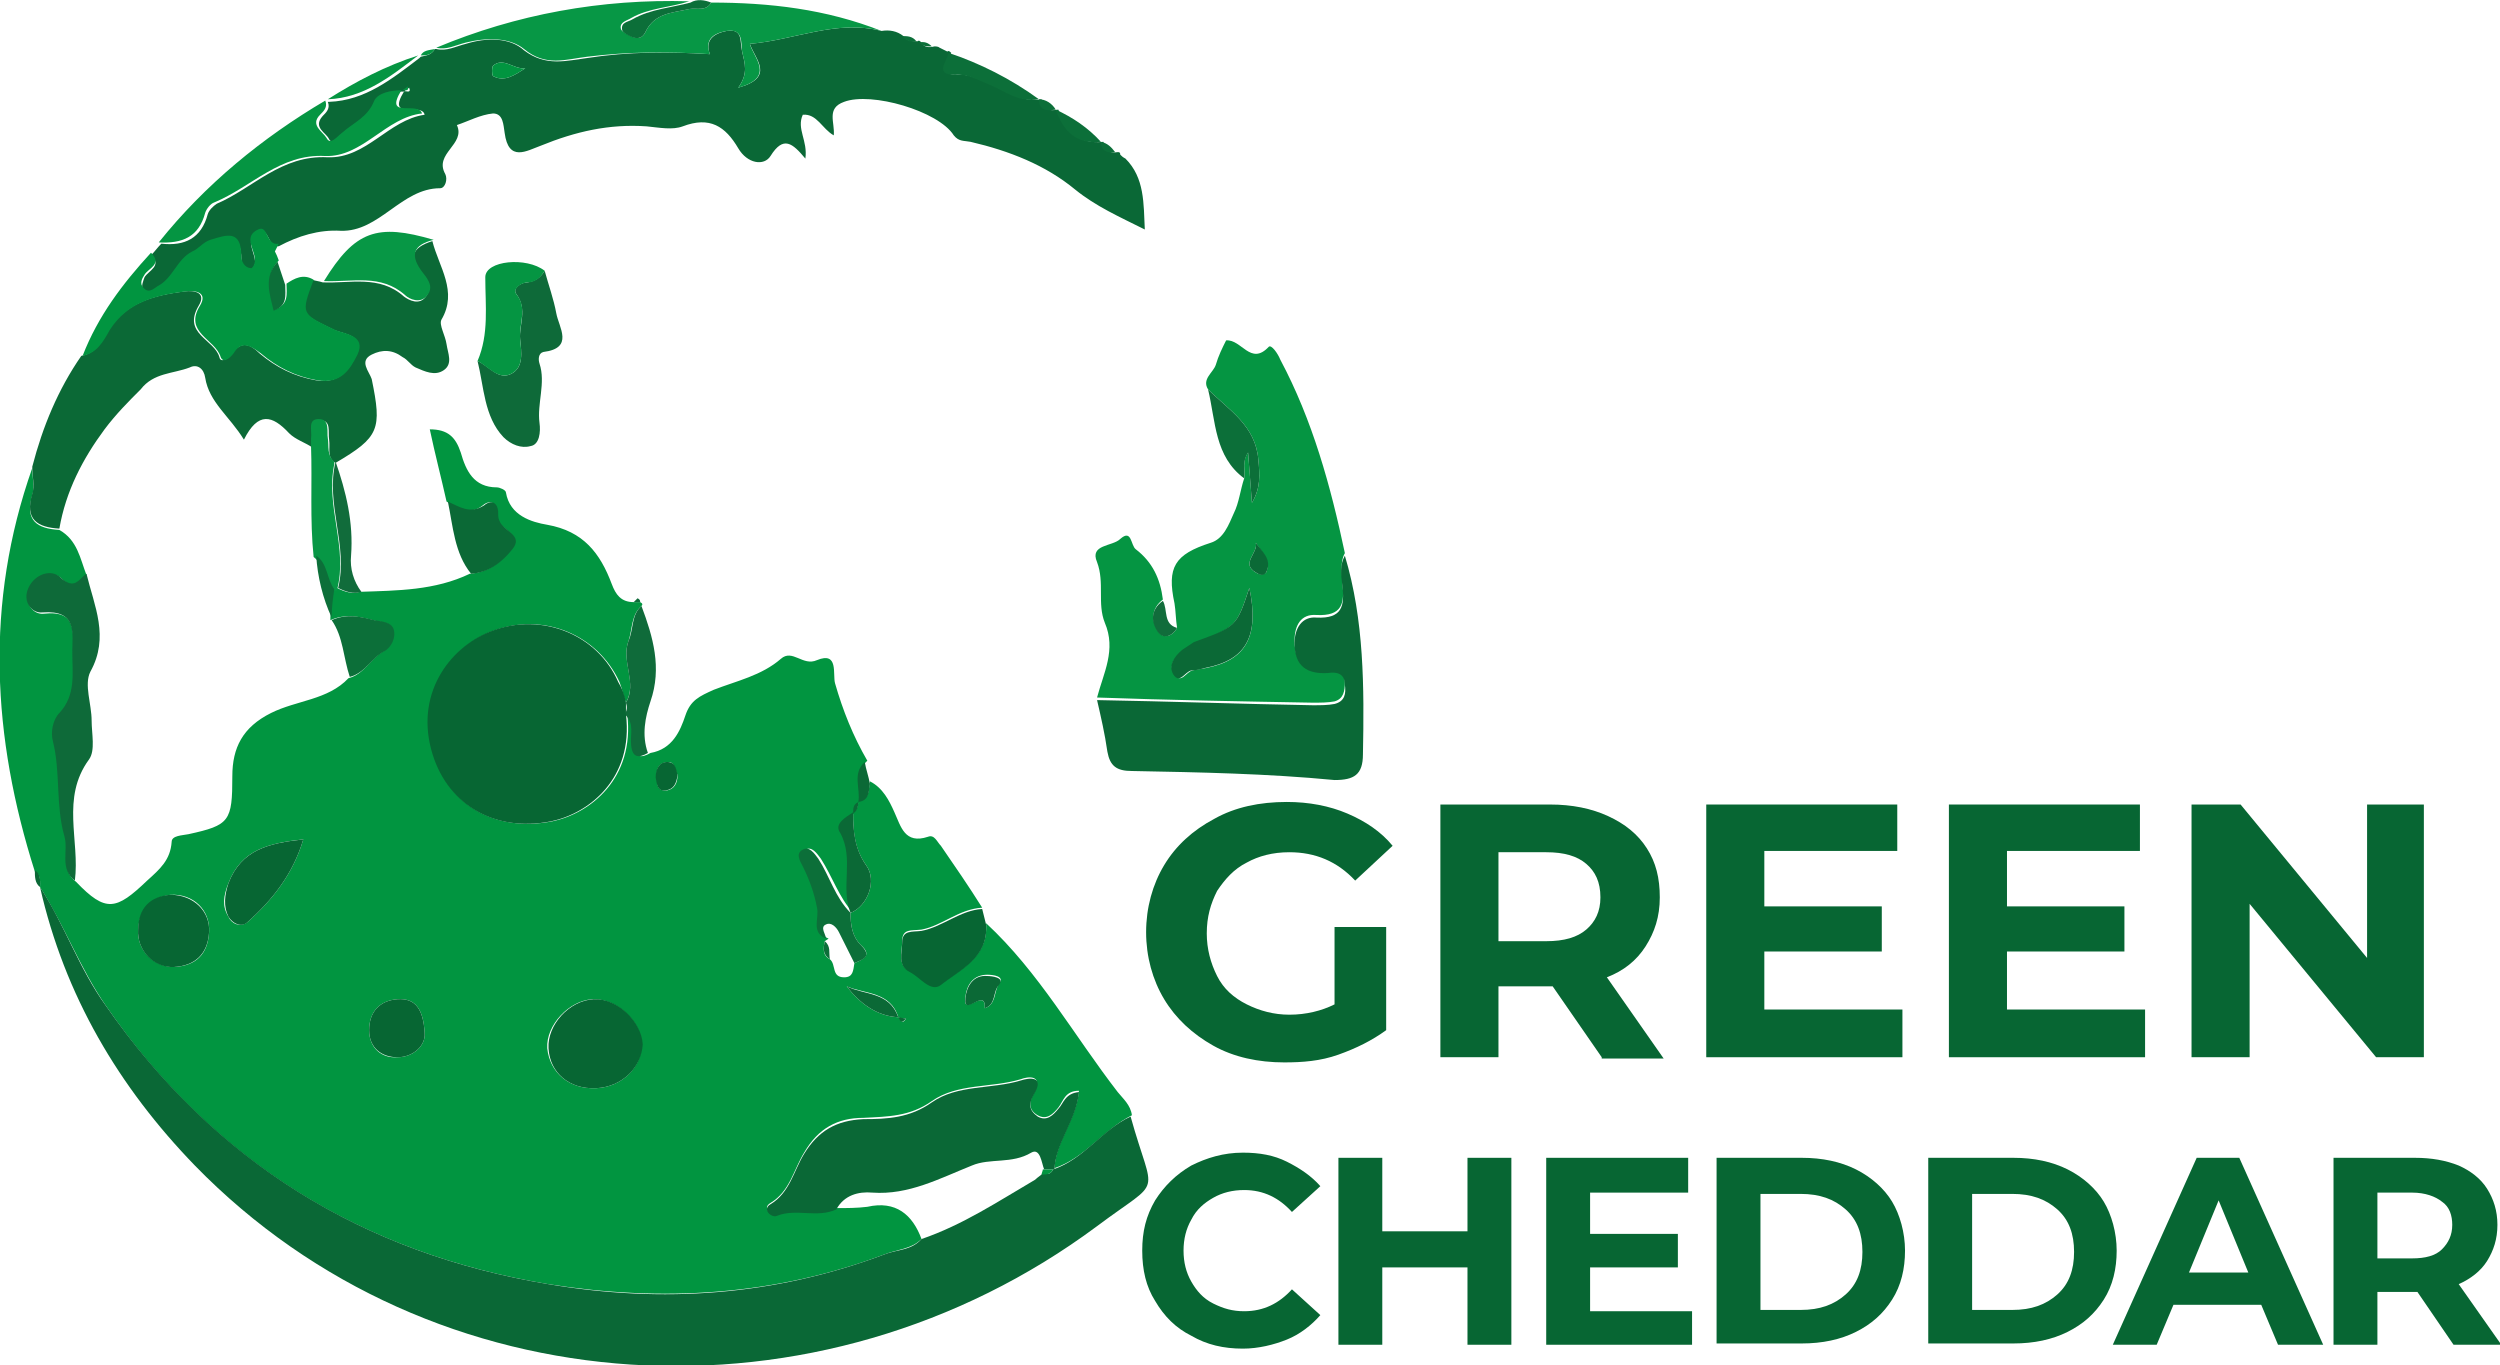 <svg width="130" height="71" viewBox="0 0 130 71" fill="none" xmlns="http://www.w3.org/2000/svg">
<g clip-path="url(#clip0_1812_8237)">
<path d="M33.289 31.31C33.423 31.377 33.423 31.444 33.356 31.511C32.819 31.981 32.886 32.718 32.685 33.322C32.282 34.394 33.154 35.467 32.55 36.54C32.416 36.204 32.349 35.802 32.215 35.467C31.074 32.986 28.255 31.846 25.705 32.785C23.624 33.523 21.678 35.869 22.483 38.953C23.221 41.769 25.638 43.311 28.725 42.708C30.671 42.305 33.02 40.495 32.617 37.143C33.154 37.612 32.886 38.216 32.953 38.752C33.02 39.422 33.356 39.422 33.826 39.154C34.967 38.953 35.369 38.015 35.638 37.21C35.906 36.406 36.376 36.204 37.114 35.869C38.322 35.4 39.597 35.132 40.604 34.26C41.208 33.724 41.745 34.662 42.483 34.327C43.624 33.858 43.289 35.065 43.423 35.534C43.826 36.942 44.362 38.283 45.101 39.557C44.43 40.16 44.899 40.965 44.765 41.635C44.564 41.769 44.497 41.97 44.497 42.238C44.094 42.507 43.49 42.842 43.826 43.311C44.564 44.652 43.826 46.127 44.362 47.468C43.624 46.663 43.289 45.591 42.685 44.652C42.483 44.384 42.215 43.981 41.879 44.183C41.477 44.384 41.745 44.786 41.879 45.054C42.215 45.725 42.483 46.462 42.617 47.2C42.685 47.736 42.282 48.474 43.087 48.809L42.886 48.943C42.819 49.278 42.752 49.68 43.154 49.881C43.49 50.15 43.221 50.82 43.893 50.82C44.362 50.82 44.362 50.485 44.43 50.083C44.899 49.881 45.369 49.68 44.765 49.144C44.295 48.675 44.228 48.071 44.228 47.468C45.101 47.133 45.638 45.792 45.034 44.987C44.43 44.116 44.362 43.244 44.362 42.238C44.564 42.104 44.631 41.903 44.631 41.635C45.235 41.568 45.168 41.032 45.235 40.629C45.906 40.965 46.242 41.635 46.51 42.238C46.846 42.976 47.047 43.914 48.255 43.512C48.591 43.378 48.725 43.78 48.926 43.981C49.664 45.054 50.403 46.127 51.074 47.2C49.866 47.267 48.993 48.138 47.919 48.339C47.383 48.406 46.913 48.272 46.913 48.943C46.913 49.479 46.644 50.217 47.316 50.485C47.852 50.753 48.389 51.557 48.926 51.155C50 50.351 51.409 49.747 51.275 48.004C54.027 50.552 55.839 53.837 58.121 56.787C58.389 57.122 58.792 57.457 58.859 57.994C57.383 58.731 56.443 60.206 54.832 60.743C54.899 59.335 55.973 58.195 56.107 56.72C55.369 56.72 55.302 57.256 55.034 57.592C54.765 57.927 54.43 58.262 53.96 57.994C53.49 57.726 53.49 57.323 53.758 56.854C54.295 55.848 53.423 55.983 53.087 56.117C51.544 56.586 49.799 56.318 48.456 57.256C47.316 58.061 46.175 58.061 44.899 58.128C43.557 58.128 42.55 58.664 41.812 59.938C41.275 60.81 41.074 61.949 40.067 62.553C39.597 62.821 40.134 63.223 40.403 63.156C41.409 62.754 42.483 63.29 43.49 62.821C44.027 62.821 44.564 62.821 45.101 62.754C46.577 62.419 47.45 63.156 47.919 64.43C47.383 64.966 46.644 64.966 45.973 65.235C40.269 67.38 34.43 67.715 28.523 66.777C18.859 65.168 11.074 60.407 5.503 52.295C4.161 50.351 3.356 48.138 2.081 46.127V46.194C2.081 45.859 2.148 45.523 1.812 45.322C-0.403 38.35 -0.805 31.377 1.678 24.337C1.678 24.807 1.812 25.343 1.678 25.745C1.275 27.086 1.946 27.489 3.087 27.556C4.027 28.092 4.161 29.031 4.497 29.902C4.094 30.17 3.96 30.841 3.222 30.103C2.752 29.634 1.879 29.902 1.544 30.64C1.208 31.377 1.745 31.981 2.282 31.913C4.094 31.712 3.758 32.986 3.826 33.992C3.826 35.065 4.027 36.204 3.154 37.143C2.819 37.478 2.685 38.216 2.819 38.618C3.222 40.294 2.953 41.97 3.423 43.579C3.624 44.317 3.154 45.255 3.96 45.859C5.503 47.468 6.04 47.334 7.651 45.792C8.322 45.188 8.859 44.719 8.926 43.78C8.926 43.445 9.463 43.445 9.799 43.378C11.946 42.909 12.081 42.708 12.081 40.361C12.081 38.886 12.617 37.813 14.094 37.076C15.436 36.406 17.047 36.406 18.121 35.266C18.926 35.065 19.262 34.26 19.933 33.858C20.268 33.657 20.537 33.187 20.403 32.718C20.268 32.316 19.799 32.383 19.396 32.249C18.658 32.048 17.919 31.913 17.181 32.249V32.115C17.181 31.578 17.248 31.109 17.248 30.573C17.316 30.573 17.45 30.573 17.517 30.573C17.919 30.774 18.322 30.908 18.725 30.774C20.671 30.707 22.617 30.707 24.43 29.835C25.369 29.768 26.04 29.232 26.577 28.561C27.181 27.824 26.107 27.556 25.906 27.086C25.839 26.952 25.839 26.818 25.839 26.684C25.839 26.148 25.503 25.947 25.101 26.282C24.43 26.818 23.826 26.416 23.221 26.081C22.953 24.874 22.617 23.6 22.349 22.326C23.289 22.326 23.691 22.728 23.96 23.533C24.228 24.472 24.631 25.343 25.839 25.343C25.973 25.343 26.309 25.477 26.309 25.611C26.51 26.818 27.651 27.153 28.456 27.288C30.336 27.623 31.208 28.762 31.812 30.372C32.014 30.908 32.282 31.31 32.953 31.31C33.087 31.31 33.221 31.31 33.289 31.31ZM46.712 52.898C46.846 53.032 46.913 53.301 47.114 52.965C46.913 52.965 46.846 52.965 46.712 52.898C46.309 51.557 44.967 51.692 44.027 51.289C44.698 52.161 45.571 52.831 46.712 52.898ZM31.007 56.586C32.349 56.519 33.356 55.513 33.356 54.306C33.356 53.099 32.014 51.893 30.805 51.96C29.597 52.027 28.389 53.301 28.456 54.508C28.591 55.781 29.597 56.653 31.007 56.586ZM8.859 46.529C7.92 46.663 7.248 47.2 7.181 48.339C7.114 49.412 7.987 50.284 9.06 50.284C10.201 50.217 10.805 49.613 10.873 48.474C10.94 47.334 10.067 46.462 8.859 46.529ZM15.772 43.646C13.96 43.847 12.55 44.183 11.879 45.926C11.611 46.596 11.544 47.133 11.879 47.669C12.014 48.004 12.483 48.272 12.886 47.937C14.161 46.797 15.235 45.456 15.772 43.646ZM22.081 53.703C22.014 52.496 21.611 51.893 20.671 51.96C19.732 52.027 19.195 52.63 19.195 53.569C19.195 54.508 19.866 55.044 20.671 54.977C21.477 54.977 22.148 54.373 22.081 53.703ZM51.208 52.429C51.812 52.228 51.678 51.557 51.946 51.155C52.282 50.753 51.611 50.686 51.342 50.686C50.604 50.686 50.269 51.222 50.201 51.826C50 52.965 51.275 51.289 51.208 52.429ZM35.235 40.294C35.101 40.093 35.101 39.624 34.765 39.624C34.295 39.624 34.094 39.959 34.161 40.428C34.161 40.763 34.161 41.166 34.698 41.099C35.034 41.032 35.235 40.763 35.235 40.294Z" fill="#019540"/>
<path d="M54.765 60.81C56.376 60.273 57.316 58.731 58.792 58.061C60 62.419 60.537 61.145 57.047 63.76C42.617 74.487 22.483 73.28 10.134 60.608C6.175 56.519 3.356 51.759 2.081 46.127C3.356 48.071 4.094 50.351 5.503 52.295C11.141 60.407 18.859 65.168 28.523 66.777C34.43 67.782 40.269 67.38 45.973 65.235C46.644 64.966 47.383 65.034 47.919 64.43C50.067 63.693 51.879 62.486 53.825 61.346C53.96 61.212 54.094 61.145 54.228 61.011C54.43 61.078 54.631 61.078 54.765 60.81Z" fill="#0A6836"/>
<path d="M22.617 2.547H22.684C23.221 2.682 23.691 2.413 24.228 2.279C25.302 1.944 26.51 1.944 27.248 2.615C28.389 3.486 29.463 3.151 30.537 3.017C32.684 2.682 34.765 2.682 36.913 2.816C36.644 2.078 37.114 1.743 37.785 1.609C38.658 1.475 38.456 2.145 38.59 2.682C38.725 3.285 38.926 3.821 38.389 4.559C40.335 4.022 39.262 3.084 38.993 2.279C41.342 2.078 43.49 1.005 45.839 1.609C46.242 1.542 46.644 1.609 46.98 1.877C47.181 2.145 47.382 2.145 47.718 2.145C47.785 2.078 47.852 2.145 47.919 2.212C48.054 2.48 48.322 2.48 48.59 2.413C48.658 2.413 48.792 2.413 48.859 2.48C48.993 2.547 49.127 2.615 49.262 2.682C49.329 2.615 49.396 2.682 49.463 2.749C49.262 3.285 48.658 3.955 50 3.888C50.47 3.888 51.007 4.157 51.476 4.358C52.349 4.693 53.154 5.363 54.161 5.162C54.161 5.766 54.631 5.766 55.033 5.699C55.436 6.838 56.107 7.509 57.382 7.375C57.382 7.844 57.718 7.978 58.121 7.911C58.188 7.911 58.255 7.911 58.255 8.045C58.322 8.112 58.389 8.179 58.523 8.246C59.53 9.252 59.463 10.593 59.53 11.934C58.188 11.263 56.98 10.727 55.906 9.855C54.362 8.581 52.483 7.844 50.47 7.375C50.134 7.308 49.866 7.375 49.597 7.039C48.792 5.766 45.302 4.76 43.892 5.296C42.953 5.631 43.423 6.369 43.356 7.039C42.752 6.704 42.483 5.9 41.745 5.967C41.409 6.704 42.013 7.308 41.879 8.246C41.208 7.442 40.738 7.039 40.067 8.112C39.731 8.649 38.859 8.514 38.389 7.71C37.718 6.57 36.913 6.034 35.503 6.57C34.966 6.771 34.295 6.637 33.624 6.57C31.678 6.436 29.933 6.838 28.121 7.576C27.382 7.844 26.443 8.447 26.241 6.905C26.174 6.503 26.174 5.9 25.637 5.9C24.966 5.967 24.362 6.302 23.758 6.503C24.228 7.509 22.55 7.978 23.154 9.051C23.288 9.319 23.154 9.788 22.886 9.788C20.872 9.788 19.731 12.068 17.718 12.001C16.577 11.934 15.503 12.269 14.496 12.805C13.893 12.872 14.027 11.8 13.423 12.068C12.483 12.537 13.691 13.476 13.087 14.079C12.684 14.079 12.55 13.677 12.55 13.476C12.55 12.135 11.812 12.403 10.94 12.604C10.537 12.738 10.335 13.073 10 13.207C9.127 13.61 8.993 14.615 8.188 15.018C7.919 15.152 7.651 15.42 7.45 15.085C7.315 14.884 7.45 14.615 7.517 14.414C7.718 14.079 8.456 13.811 7.852 13.275C8.054 13.073 8.188 12.872 8.389 12.671C9.597 12.805 10.47 12.403 10.805 11.129C10.872 10.928 11.074 10.727 11.275 10.593C13.154 9.788 14.631 8.045 17.047 8.179C19.06 8.246 20.201 6.235 22.08 5.967C21.946 5.296 20.067 6.302 21.007 4.76C21.074 4.693 21.409 4.894 21.275 4.559C21.208 4.626 21.074 4.693 21.007 4.76C20.47 4.76 19.799 4.894 19.597 5.296C19.262 6.168 18.523 6.436 17.919 6.972C17.718 7.174 17.382 7.643 17.114 7.241C16.98 6.905 16.241 6.637 16.778 6.034C16.98 5.833 17.181 5.631 17.047 5.296H17.114C18.993 5.229 20.402 4.089 21.812 3.017L21.879 2.95C22.148 2.883 22.416 2.883 22.617 2.547ZM27.315 3.553C26.711 3.62 26.174 2.95 25.637 3.419C25.57 3.486 25.57 3.888 25.637 3.955C26.241 4.291 26.778 3.888 27.315 3.553Z" fill="#0A6836"/>
<path d="M61.208 32.651C61.141 32.248 61.141 31.779 61.074 31.377C60.671 29.499 61.074 28.829 62.953 28.226C63.624 28.024 63.892 27.287 64.161 26.683C64.429 26.147 64.496 25.477 64.698 24.873C64.765 24.471 64.564 24.002 64.899 23.532C64.966 24.404 65.033 25.142 65.101 26.147C65.57 25.343 65.503 24.672 65.436 23.935C65.302 22.125 63.892 21.32 62.819 20.247C62.483 19.711 63.087 19.376 63.221 18.973C63.356 18.504 63.557 18.102 63.758 17.7C64.564 17.633 65.033 19.041 65.973 18.035C66.107 17.901 66.443 18.37 66.577 18.705C68.255 21.856 69.195 25.276 69.933 28.762C69.664 29.231 69.799 29.835 69.799 30.304C69.933 31.377 69.799 32.047 68.456 31.98C67.651 31.913 67.315 32.516 67.315 33.321C67.315 34.528 67.987 34.93 69.06 34.863C69.53 34.796 69.933 34.863 69.933 35.466C69.933 35.936 69.866 36.338 69.396 36.472C69.06 36.539 68.658 36.539 68.255 36.539C64.496 36.472 60.805 36.405 57.047 36.271C57.382 34.997 58.054 33.79 57.45 32.382C57.047 31.377 57.45 30.304 57.047 29.231C56.644 28.293 57.852 28.427 58.255 28.024C58.859 27.488 58.792 28.36 59.06 28.561C59.933 29.231 60.336 30.103 60.47 31.175C59.866 31.645 59.866 32.248 60.201 32.785C60.47 33.254 60.94 33.12 61.208 32.651ZM64.966 30.572C64.295 32.584 64.295 32.584 62.148 33.455C61.946 33.522 61.745 33.656 61.544 33.857C61.074 34.193 60.738 34.595 61.074 35.064C61.409 35.6 61.678 34.93 62.013 34.863C62.282 34.796 62.483 34.796 62.752 34.729C64.765 34.327 65.503 33.12 64.966 30.572ZM65.302 28.226C65.436 28.762 64.496 29.298 65.302 29.768C65.503 29.902 65.705 29.902 65.839 29.768C66.107 29.164 65.638 28.762 65.302 28.226Z" fill="#059542"/>
<path d="M3.087 27.488C1.946 27.422 1.275 27.019 1.678 25.678C1.812 25.276 1.678 24.74 1.678 24.27C2.215 22.192 3.02 20.248 4.228 18.505C4.966 18.37 5.302 17.767 5.637 17.164C6.577 15.689 8.053 15.354 9.597 15.152C10.134 15.085 10.738 15.219 10.335 15.89C9.463 17.365 11.141 17.633 11.409 18.572C11.476 18.907 11.879 18.639 12.08 18.37C12.55 17.7 13.02 17.901 13.49 18.37C14.362 19.108 15.302 19.577 16.443 19.778C17.651 19.98 18.188 19.175 18.523 18.438C18.993 17.432 17.852 17.365 17.382 17.164C15.57 16.292 15.57 16.359 16.241 14.549C16.443 14.616 16.577 14.616 16.778 14.683C18.188 14.75 19.731 14.281 21.006 15.421C21.275 15.622 21.812 15.89 22.147 15.421C22.483 14.951 22.215 14.549 21.946 14.281C21.208 13.409 21.409 12.873 22.483 12.538C22.819 13.879 23.825 15.152 22.953 16.627C22.819 16.895 23.154 17.432 23.221 17.901C23.288 18.37 23.557 18.907 23.087 19.242C22.617 19.577 22.08 19.309 21.61 19.108C21.342 18.974 21.208 18.706 20.939 18.572C20.402 18.169 19.866 18.169 19.329 18.438C18.657 18.773 19.194 19.309 19.329 19.711C19.866 22.326 19.731 22.728 17.45 24.069C16.98 23.801 17.181 23.332 17.114 22.862C17.047 22.46 17.248 21.857 16.644 21.857C16.04 21.857 16.308 22.527 16.241 22.862C16.241 22.997 16.241 23.131 16.241 23.265C15.839 22.997 15.369 22.862 15.033 22.527C14.161 21.589 13.423 21.387 12.684 22.862C11.946 21.656 10.872 20.918 10.671 19.644C10.604 19.175 10.268 18.907 9.866 19.108C8.993 19.443 7.986 19.376 7.315 20.248C6.711 20.851 6.04 21.521 5.436 22.326C4.295 23.868 3.423 25.544 3.087 27.488Z" fill="#0B6936"/>
<path d="M57.047 36.405C60.806 36.472 64.497 36.606 68.255 36.673C68.658 36.673 69.061 36.673 69.396 36.606C69.933 36.472 70 36.07 69.933 35.6C69.933 34.997 69.463 34.93 69.061 34.997C67.987 35.064 67.316 34.662 67.316 33.455C67.316 32.651 67.718 32.047 68.457 32.114C69.799 32.181 69.933 31.511 69.799 30.438C69.732 29.902 69.665 29.365 69.933 28.896C70.94 32.248 70.94 35.734 70.873 39.221C70.873 40.294 70.403 40.562 69.396 40.562C65.906 40.227 62.416 40.16 58.859 40.092C58.054 40.092 57.718 39.824 57.584 39.087C57.45 38.148 57.248 37.276 57.047 36.405Z" fill="#0A6836"/>
<path d="M16.309 14.549C15.637 16.359 15.637 16.292 17.45 17.163C17.919 17.365 19.06 17.432 18.59 18.437C18.188 19.242 17.718 19.979 16.51 19.778C15.369 19.577 14.429 19.108 13.557 18.37C13.02 17.968 12.55 17.7 12.148 18.37C11.946 18.639 11.611 18.907 11.476 18.572C11.208 17.633 9.53 17.298 10.402 15.89C10.805 15.219 10.201 15.085 9.664 15.152C8.121 15.353 6.644 15.689 5.705 17.163C5.369 17.767 5.033 18.37 4.295 18.504C5.101 16.426 6.376 14.75 7.852 13.141C8.456 13.744 7.718 13.945 7.517 14.281C7.382 14.482 7.248 14.75 7.45 14.951C7.718 15.286 7.986 15.018 8.188 14.884C8.993 14.482 9.194 13.476 10 13.074C10.335 12.94 10.537 12.604 10.94 12.47C11.812 12.202 12.55 11.934 12.55 13.342C12.55 13.543 12.684 13.945 13.087 13.945C13.691 13.342 12.416 12.403 13.423 11.934C13.96 11.666 13.825 12.806 14.496 12.672C14.429 12.806 14.362 12.94 14.295 13.074C14.362 13.208 14.429 13.342 14.496 13.543C13.758 14.348 14.094 15.152 14.295 16.091C15.033 15.823 14.899 15.286 14.899 14.75C15.302 14.482 15.772 14.214 16.309 14.549Z" fill="#019540"/>
<path d="M45.839 1.609C43.49 1.006 41.342 2.078 38.993 2.28C39.195 3.017 40.336 4.023 38.389 4.559C38.926 3.822 38.725 3.285 38.591 2.682C38.523 2.213 38.658 1.475 37.785 1.609C37.047 1.743 36.644 2.078 36.913 2.816C34.765 2.682 32.685 2.682 30.537 2.95C29.396 3.084 28.389 3.486 27.248 2.548C26.51 1.944 25.302 1.944 24.228 2.213C23.691 2.347 23.221 2.615 22.685 2.481C26.846 0.738 31.275 -0.067 35.839 0.067C34.832 0.402 33.758 0.402 32.819 0.939C32.617 1.073 32.215 1.14 32.282 1.475C32.282 1.609 32.55 1.743 32.685 1.81C33.02 2.011 33.356 2.078 33.557 1.676C34.027 0.67 34.967 0.67 35.839 0.469C36.242 0.402 36.711 0.603 36.98 0.134C40 0.134 42.953 0.469 45.839 1.609Z" fill="#079745"/>
<path d="M20.873 4.693C19.933 6.235 21.745 5.23 21.946 5.9C20.067 6.101 18.859 8.18 16.913 8.113C14.564 7.979 13.087 9.722 11.141 10.526C10.94 10.593 10.738 10.861 10.671 11.063C10.336 12.336 9.463 12.672 8.255 12.605C10.671 9.588 13.624 7.174 16.913 5.23C17.047 5.565 16.846 5.766 16.644 5.967C16.108 6.504 16.779 6.839 16.98 7.174C17.181 7.576 17.517 7.107 17.785 6.906C18.389 6.369 19.128 6.101 19.463 5.23C19.665 4.827 20.336 4.693 20.873 4.693Z" fill="#059542"/>
<path d="M28.323 14.079C28.524 14.817 28.792 15.554 28.927 16.292C29.061 17.029 29.866 18.102 28.255 18.303C27.987 18.37 27.987 18.705 28.054 18.906C28.39 19.912 27.92 20.985 28.054 21.99C28.121 22.46 28.054 23.13 27.584 23.197C27.114 23.331 26.578 23.13 26.175 22.728C25.168 21.655 25.168 20.113 24.832 18.772C25.436 19.04 25.906 19.778 26.578 19.443C27.249 19.107 27.114 18.303 27.047 17.633C26.98 16.895 27.45 16.09 26.846 15.286C26.645 15.018 27.047 14.682 27.45 14.682C27.853 14.616 28.121 14.414 28.323 14.079Z" fill="#0E6A39"/>
<path d="M28.323 14.08C28.121 14.415 27.853 14.683 27.45 14.683C27.114 14.683 26.645 15.018 26.846 15.287C27.45 16.024 26.98 16.829 27.047 17.633C27.114 18.304 27.249 19.108 26.578 19.443C25.906 19.779 25.369 19.041 24.832 18.773C25.436 17.365 25.235 15.89 25.235 14.415C25.235 13.543 27.383 13.342 28.323 14.08Z" fill="#059542"/>
<path d="M22.55 12.471C21.476 12.739 21.275 13.275 22.013 14.214C22.282 14.549 22.55 14.951 22.215 15.354C21.879 15.823 21.275 15.555 21.074 15.354C19.799 14.214 18.322 14.683 16.846 14.616C18.456 12.001 19.597 11.599 22.55 12.471Z" fill="#079745"/>
<path d="M51.275 48.071C51.409 49.814 49.933 50.418 48.926 51.222C48.389 51.624 47.852 50.82 47.315 50.552C46.644 50.217 46.913 49.546 46.913 49.01C46.913 48.339 47.45 48.473 47.919 48.406C48.993 48.205 49.933 47.334 51.074 47.267C51.141 47.535 51.208 47.803 51.275 48.071Z" fill="#076633"/>
<path d="M16.174 23.198C16.174 23.063 16.174 22.929 16.174 22.795C16.241 22.393 15.973 21.79 16.577 21.79C17.181 21.79 16.98 22.46 17.047 22.795C17.114 23.198 16.98 23.667 17.383 24.002V24.136C16.913 26.349 18.121 28.494 17.517 30.706C17.45 30.706 17.315 30.706 17.248 30.706C16.846 30.17 16.913 29.433 16.309 28.963C16.107 27.019 16.241 25.075 16.174 23.198Z" fill="#079745"/>
<path d="M32.55 36.539C33.154 35.533 32.282 34.394 32.684 33.321C32.953 32.718 32.819 31.98 33.356 31.511C33.96 33.12 34.429 34.729 33.825 36.472C33.557 37.277 33.356 38.215 33.691 39.154C33.221 39.422 32.886 39.422 32.819 38.752C32.752 38.215 33.02 37.612 32.483 37.142C32.617 36.941 32.617 36.74 32.55 36.539Z" fill="#0F6B3A"/>
<path d="M23.289 26.081C23.893 26.349 24.43 26.751 25.168 26.282C25.57 25.947 25.906 26.148 25.906 26.684C25.906 26.818 25.906 26.952 25.973 27.086C26.174 27.623 27.248 27.824 26.644 28.561C26.107 29.232 25.436 29.768 24.497 29.835C23.624 28.762 23.557 27.354 23.289 26.081Z" fill="#0B6936"/>
<path d="M62.819 20.248C63.893 21.32 65.302 22.125 65.437 23.935C65.504 24.672 65.571 25.343 65.101 26.148C65.034 25.209 64.967 24.471 64.9 23.533C64.564 24.069 64.765 24.471 64.698 24.874C63.155 23.734 63.222 21.924 62.819 20.248Z" fill="#0C6F39"/>
<path d="M17.584 30.573C18.121 28.36 16.913 26.215 17.45 24.002C17.986 25.544 18.389 27.154 18.255 28.897C18.188 29.567 18.389 30.238 18.792 30.774C18.389 30.908 17.986 30.774 17.584 30.573Z" fill="#116C3B"/>
<path d="M54.027 5.163C52.953 5.364 52.215 4.693 51.342 4.358C50.873 4.157 50.336 3.889 49.866 3.889C48.523 3.956 49.195 3.285 49.329 2.749C50.94 3.285 52.55 4.09 54.027 5.163Z" fill="#0C6F39"/>
<path d="M36.98 0.134C36.711 0.604 36.242 0.402 35.839 0.469C34.967 0.671 34.027 0.671 33.557 1.676C33.356 2.079 33.02 2.012 32.752 1.877C32.617 1.81 32.349 1.676 32.349 1.542C32.282 1.14 32.685 1.14 32.886 1.006C33.825 0.469 34.899 0.402 35.906 0.134C36.242 -0.067 36.644 0 36.98 0.134Z" fill="#0C6F39"/>
<path d="M21.745 2.883C20.336 3.956 18.926 5.095 17.047 5.162C18.524 4.224 20.067 3.419 21.745 2.883Z" fill="#059542"/>
<path d="M57.248 7.375C55.973 7.509 55.302 6.838 54.899 5.699C55.772 6.101 56.577 6.637 57.248 7.375Z" fill="#0C6F39"/>
<path d="M14.832 14.817C14.832 15.354 14.966 15.89 14.228 16.158C14.027 15.287 13.691 14.415 14.43 13.61C14.564 14.013 14.698 14.415 14.832 14.817Z" fill="#0C6F39"/>
<path d="M61.208 32.651C60.94 33.12 60.47 33.254 60.201 32.852C59.866 32.382 59.798 31.712 60.47 31.243C60.738 31.712 60.47 32.45 61.208 32.651Z" fill="#116C3B"/>
<path d="M44.631 41.702C44.765 41.032 44.295 40.227 44.967 39.623C45.034 40.026 45.168 40.361 45.235 40.763C45.168 41.099 45.235 41.635 44.631 41.702Z" fill="#0B6936"/>
<path d="M54.899 5.699C54.429 5.766 54.027 5.766 54.027 5.163C54.362 5.163 54.698 5.364 54.899 5.699Z" fill="#0C6F39"/>
<path d="M57.987 7.911C57.584 7.978 57.248 7.844 57.248 7.375C57.584 7.442 57.785 7.643 57.987 7.911Z" fill="#0C6F39"/>
<path d="M1.812 45.255C2.148 45.456 2.081 45.859 2.081 46.127C1.812 45.926 1.812 45.591 1.812 45.255Z" fill="#0A6836"/>
<path d="M47.651 2.146C47.383 2.213 47.114 2.146 46.913 1.877C47.181 1.877 47.45 1.877 47.651 2.146Z" fill="#0C6F39"/>
<path d="M22.617 2.548C22.416 2.883 22.148 2.883 21.879 2.883C22.013 2.615 22.282 2.615 22.617 2.548Z" fill="#059542"/>
<path d="M48.456 2.414C48.188 2.414 47.987 2.414 47.785 2.213C48.054 2.146 48.255 2.213 48.456 2.414Z" fill="#0C6F39"/>
<path d="M33.289 31.31C33.154 31.31 33.087 31.31 32.953 31.31C33.02 31.243 33.087 31.176 33.154 31.109C33.289 31.176 33.289 31.243 33.289 31.31Z" fill="#0F6B3A"/>
<path d="M58.389 8.247C58.322 8.18 58.255 8.112 58.121 8.045C58.188 8.112 58.322 8.18 58.389 8.247Z" fill="#0C6F39"/>
<path d="M49.06 2.682C48.926 2.615 48.792 2.548 48.658 2.481C48.792 2.548 48.926 2.615 49.06 2.682Z" fill="#0C6F39"/>
<path d="M32.55 36.539C32.55 36.741 32.55 36.942 32.55 37.143C32.953 40.495 30.604 42.305 28.658 42.708C25.638 43.311 23.154 41.769 22.416 38.953C21.611 35.869 23.557 33.523 25.638 32.785C28.188 31.846 31.074 32.986 32.148 35.467C32.349 35.802 32.483 36.137 32.55 36.539Z" fill="#076633"/>
<path d="M43.49 62.888C42.483 63.357 41.41 62.821 40.403 63.223C40.134 63.357 39.597 62.888 40.067 62.62C41.074 62.016 41.275 60.876 41.812 60.005C42.55 58.798 43.49 58.262 44.899 58.195C46.175 58.195 47.316 58.128 48.456 57.323C49.799 56.384 51.544 56.653 53.087 56.183C53.49 56.049 54.362 55.915 53.758 56.921C53.49 57.39 53.49 57.725 53.96 58.06C54.43 58.329 54.765 57.993 55.034 57.658C55.302 57.39 55.369 56.854 56.108 56.787C55.973 58.262 54.899 59.401 54.832 60.809C54.631 60.809 54.497 60.809 54.295 60.809C54.161 60.474 54.094 59.67 53.624 59.938C52.618 60.541 51.477 60.206 50.537 60.608C48.859 61.279 47.248 62.15 45.369 62.016C44.631 61.949 43.893 62.15 43.49 62.888Z" fill="#0A6836"/>
<path d="M4.497 29.835C4.899 31.511 5.705 33.12 4.698 34.93C4.363 35.601 4.765 36.607 4.765 37.478C4.765 38.149 4.967 39.02 4.631 39.489C3.155 41.501 4.161 43.713 3.893 45.792C3.087 45.188 3.557 44.25 3.356 43.512C2.886 41.903 3.155 40.16 2.752 38.551C2.618 38.081 2.752 37.411 3.087 37.076C3.96 36.137 3.759 34.998 3.759 33.925C3.759 32.919 4.027 31.712 2.215 31.846C1.678 31.913 1.141 31.31 1.477 30.573C1.812 29.835 2.685 29.567 3.155 30.036C3.893 30.707 4.094 30.103 4.497 29.835Z" fill="#0E6A39"/>
<path d="M31.007 56.586C29.597 56.653 28.59 55.781 28.523 54.507C28.456 53.301 29.597 52.027 30.872 51.96C32.08 51.893 33.355 53.099 33.423 54.306C33.355 55.513 32.349 56.519 31.007 56.586Z" fill="#076633"/>
<path d="M8.859 46.529C10.067 46.529 10.94 47.4 10.872 48.473C10.805 49.613 10.134 50.216 9.06 50.283C7.986 50.35 7.114 49.412 7.181 48.339C7.181 47.199 7.852 46.596 8.859 46.529Z" fill="#076633"/>
<path d="M15.772 43.647C15.235 45.457 14.161 46.798 12.886 47.937C12.551 48.273 12.081 48.004 11.88 47.669C11.611 47.133 11.678 46.529 11.88 45.926C12.551 44.183 13.96 43.848 15.772 43.647Z" fill="#076633"/>
<path d="M22.081 53.703C22.148 54.373 21.477 54.977 20.671 54.977C19.866 54.977 19.195 54.507 19.195 53.569C19.195 52.63 19.732 52.027 20.671 51.96C21.611 51.893 22.013 52.496 22.081 53.703Z" fill="#076633"/>
<path d="M44.228 47.468C44.228 48.071 44.295 48.674 44.765 49.144C45.369 49.747 44.899 49.881 44.429 50.082C44.161 49.546 43.893 49.01 43.624 48.473C43.49 48.205 43.221 47.937 42.953 48.071C42.617 48.205 42.953 48.607 42.953 48.808C42.148 48.473 42.617 47.736 42.483 47.199C42.349 46.462 42.081 45.724 41.745 45.054C41.611 44.786 41.342 44.383 41.745 44.182C42.081 43.981 42.349 44.383 42.55 44.652C43.154 45.59 43.423 46.663 44.228 47.468Z" fill="#0C6F39"/>
<path d="M18.188 35.199C17.852 34.193 17.852 33.12 17.248 32.249C17.986 31.913 18.725 32.047 19.463 32.249C19.799 32.316 20.335 32.316 20.47 32.718C20.604 33.187 20.335 33.657 20 33.858C19.329 34.193 18.993 34.997 18.188 35.199Z" fill="#0C6F39"/>
<path d="M44.363 42.238C44.363 43.177 44.43 44.115 45.034 44.987C45.638 45.792 45.101 47.133 44.228 47.468C43.691 46.127 44.43 44.652 43.691 43.311C43.356 42.842 43.96 42.507 44.363 42.238Z" fill="#0B6936"/>
<path d="M51.208 52.429C51.275 51.289 50.067 52.965 50.201 51.892C50.269 51.289 50.604 50.686 51.342 50.753C51.544 50.753 52.282 50.82 51.946 51.222C51.611 51.557 51.812 52.228 51.208 52.429Z" fill="#0B6936"/>
<path d="M46.711 52.898C45.571 52.831 44.698 52.161 44.027 51.289C44.967 51.758 46.242 51.557 46.711 52.898Z" fill="#0B6936"/>
<path d="M35.235 40.294C35.168 40.763 35.034 41.032 34.631 41.099C34.161 41.166 34.161 40.763 34.094 40.428C34.094 39.959 34.295 39.623 34.698 39.623C35.168 39.623 35.168 40.093 35.235 40.294Z" fill="#076633"/>
<path d="M17.248 32.114C16.778 31.108 16.51 29.969 16.443 28.896C17.047 29.298 16.98 30.103 17.383 30.639C17.315 31.108 17.248 31.578 17.248 32.114Z" fill="#0C6F39"/>
<path d="M42.886 48.942C43.221 49.211 43.087 49.546 43.154 49.881C42.752 49.613 42.819 49.278 42.886 48.942Z" fill="#0C6F39"/>
<path d="M44.631 41.702C44.631 41.97 44.564 42.171 44.363 42.305C44.363 42.037 44.363 41.836 44.631 41.702Z" fill="#0B6936"/>
<path d="M46.712 52.898C46.846 52.898 46.98 52.965 47.114 52.965C46.846 53.301 46.779 53.032 46.712 52.898Z" fill="#0B6936"/>
<path d="M54.161 61.077C54.161 61.01 54.228 60.876 54.228 60.809C54.43 60.809 54.564 60.809 54.765 60.809C54.631 61.077 54.43 61.077 54.161 61.077Z" fill="#019540"/>
<path d="M53.758 61.413C53.893 61.279 54.027 61.212 54.161 61.078C54.027 61.212 53.893 61.279 53.758 61.413Z" fill="#019540"/>
<path d="M27.316 3.553C26.779 3.889 26.242 4.291 25.638 3.956C25.571 3.889 25.571 3.486 25.638 3.419C26.175 2.95 26.712 3.621 27.316 3.553Z" fill="#019540"/>
<path d="M20.939 4.693C21.007 4.626 21.141 4.559 21.208 4.492C21.275 4.827 21.007 4.626 20.939 4.693C20.872 4.693 20.939 4.693 20.939 4.693Z" fill="#059542"/>
<path d="M64.966 30.573C65.503 33.12 64.765 34.327 62.684 34.73C62.416 34.797 62.215 34.864 61.946 34.864C61.611 34.931 61.342 35.601 61.007 35.065C60.738 34.595 61.074 34.126 61.476 33.791C61.678 33.657 61.879 33.523 62.081 33.389C64.295 32.584 64.295 32.584 64.966 30.573Z" fill="#0B6936"/>
<path d="M65.302 28.226C65.638 28.695 66.175 29.098 65.839 29.768C65.705 29.969 65.503 29.902 65.302 29.768C64.497 29.299 65.436 28.762 65.302 28.226Z" fill="#0B6936"/>
<path d="M69.262 48.205H72.081V53.569C71.343 54.105 70.537 54.507 69.598 54.842C68.658 55.178 67.719 55.245 66.779 55.245C65.437 55.245 64.161 54.976 63.088 54.373C62.014 53.77 61.141 52.965 60.537 51.959C59.933 50.954 59.598 49.747 59.598 48.473C59.598 47.199 59.933 45.992 60.537 44.987C61.141 43.981 62.014 43.177 63.155 42.573C64.228 41.97 65.504 41.702 66.913 41.702C68.054 41.702 69.128 41.903 70.067 42.305C71.007 42.707 71.812 43.244 72.416 43.981L70.47 45.791C69.531 44.786 68.39 44.316 67.047 44.316C66.175 44.316 65.437 44.517 64.833 44.853C64.161 45.188 63.692 45.724 63.289 46.328C62.953 46.998 62.752 47.669 62.752 48.54C62.752 49.345 62.953 50.082 63.289 50.753C63.624 51.423 64.161 51.892 64.833 52.228C65.504 52.563 66.242 52.764 67.047 52.764C67.92 52.764 68.725 52.563 69.396 52.228V48.205H69.262Z" fill="#076633"/>
<path d="M83.289 54.976L80.739 51.289H80.604H77.92V54.976H74.9V41.835H80.604C81.745 41.835 82.752 42.037 83.624 42.439C84.497 42.841 85.168 43.377 85.638 44.115C86.108 44.852 86.309 45.657 86.309 46.663C86.309 47.668 86.041 48.473 85.571 49.21C85.101 49.948 84.43 50.484 83.557 50.819L86.51 55.043H83.289V54.976ZM82.484 44.919C82.014 44.517 81.343 44.316 80.403 44.316H77.92V48.942H80.403C81.343 48.942 82.014 48.741 82.484 48.339C82.953 47.937 83.222 47.4 83.222 46.663C83.222 45.858 82.953 45.322 82.484 44.919Z" fill="#076633"/>
<path d="M98.926 52.563V54.976H88.725V41.835H98.658V44.249H91.745V47.132H97.853V49.478H91.745V52.495H98.926V52.563Z" fill="#076633"/>
<path d="M111.544 52.563V54.976H101.343V41.835H111.276V44.249H104.363V47.132H110.47V49.478H104.363V52.495H111.544V52.563Z" fill="#076633"/>
<path d="M126.041 41.835V54.976H123.558L116.98 46.998V54.976H113.96V41.835H116.511L123.088 49.814V41.835H126.041Z" fill="#076633"/>
<path d="M61.947 69.458C61.141 69.056 60.537 68.453 60.067 67.648C59.598 66.911 59.396 66.039 59.396 65.033C59.396 64.028 59.598 63.223 60.067 62.419C60.537 61.681 61.141 61.078 61.947 60.608C62.752 60.206 63.624 59.938 64.631 59.938C65.504 59.938 66.242 60.072 66.913 60.407C67.584 60.742 68.188 61.145 68.658 61.681L67.181 63.022C66.51 62.285 65.705 61.882 64.698 61.882C64.094 61.882 63.557 62.016 63.087 62.285C62.618 62.553 62.215 62.888 61.947 63.424C61.678 63.894 61.544 64.43 61.544 65.033C61.544 65.637 61.678 66.173 61.947 66.642C62.215 67.112 62.551 67.514 63.087 67.782C63.624 68.05 64.094 68.184 64.698 68.184C65.705 68.184 66.51 67.782 67.181 67.045L68.658 68.386C68.188 68.922 67.584 69.391 66.913 69.659C66.242 69.928 65.436 70.129 64.631 70.129C63.624 70.129 62.752 69.928 61.947 69.458Z" fill="#076633"/>
<path d="M78.591 60.206V69.927H76.309V65.905H71.879V69.927H69.598V60.206H71.879V64.028H76.309V60.206H78.591Z" fill="#076633"/>
<path d="M87.987 68.117V69.927H80.403V60.206H87.785V62.016H82.685V64.162H87.249V65.905H82.685V68.184H87.987V68.117Z" fill="#076633"/>
<path d="M89.262 60.206H93.692C94.765 60.206 95.705 60.407 96.51 60.809C97.316 61.212 97.987 61.815 98.389 62.486C98.792 63.156 99.061 64.095 99.061 65.033C99.061 65.972 98.859 66.844 98.389 67.581C97.92 68.318 97.316 68.855 96.51 69.257C95.705 69.659 94.765 69.86 93.692 69.86H89.262V60.206ZM93.624 68.117C94.631 68.117 95.369 67.849 95.973 67.313C96.577 66.776 96.846 66.039 96.846 65.1C96.846 64.162 96.577 63.424 95.973 62.888C95.369 62.352 94.631 62.083 93.624 62.083H91.544V68.117H93.624Z" fill="#076633"/>
<path d="M100.269 60.206H104.698C105.772 60.206 106.712 60.407 107.517 60.809C108.322 61.212 108.993 61.815 109.396 62.486C109.799 63.156 110.067 64.095 110.067 65.033C110.067 65.972 109.866 66.844 109.396 67.581C108.926 68.318 108.322 68.855 107.517 69.257C106.712 69.659 105.772 69.86 104.698 69.86H100.269V60.206ZM104.631 68.117C105.638 68.117 106.376 67.849 106.98 67.313C107.584 66.776 107.852 66.039 107.852 65.1C107.852 64.162 107.584 63.424 106.98 62.888C106.376 62.352 105.638 62.083 104.631 62.083H102.55V68.117H104.631Z" fill="#076633"/>
<path d="M117.584 67.849H113.02L112.148 69.927H109.866L114.228 60.206H116.443L120.806 69.927H118.457L117.584 67.849ZM116.913 66.173L115.369 62.419L113.826 66.173H116.913Z" fill="#076633"/>
<path d="M127.584 69.927L125.705 67.179H125.571H123.625V69.927H121.343V60.206H125.571C126.443 60.206 127.182 60.34 127.853 60.608C128.457 60.877 128.994 61.279 129.329 61.815C129.665 62.352 129.866 62.955 129.866 63.692C129.866 64.43 129.665 65.033 129.329 65.57C128.994 66.106 128.457 66.508 127.853 66.776L130.068 69.927H127.584ZM126.98 62.486C126.645 62.217 126.108 62.016 125.437 62.016H123.625V65.436H125.437C126.108 65.436 126.645 65.301 126.98 64.966C127.316 64.631 127.517 64.229 127.517 63.692C127.517 63.223 127.383 62.754 126.98 62.486Z" fill="#076633"/>
</g>
<defs>
<clipPath id="clip0_1812_8237">
<rect width="130" height="71" fill="white"/>
</clipPath>
</defs>
</svg>
